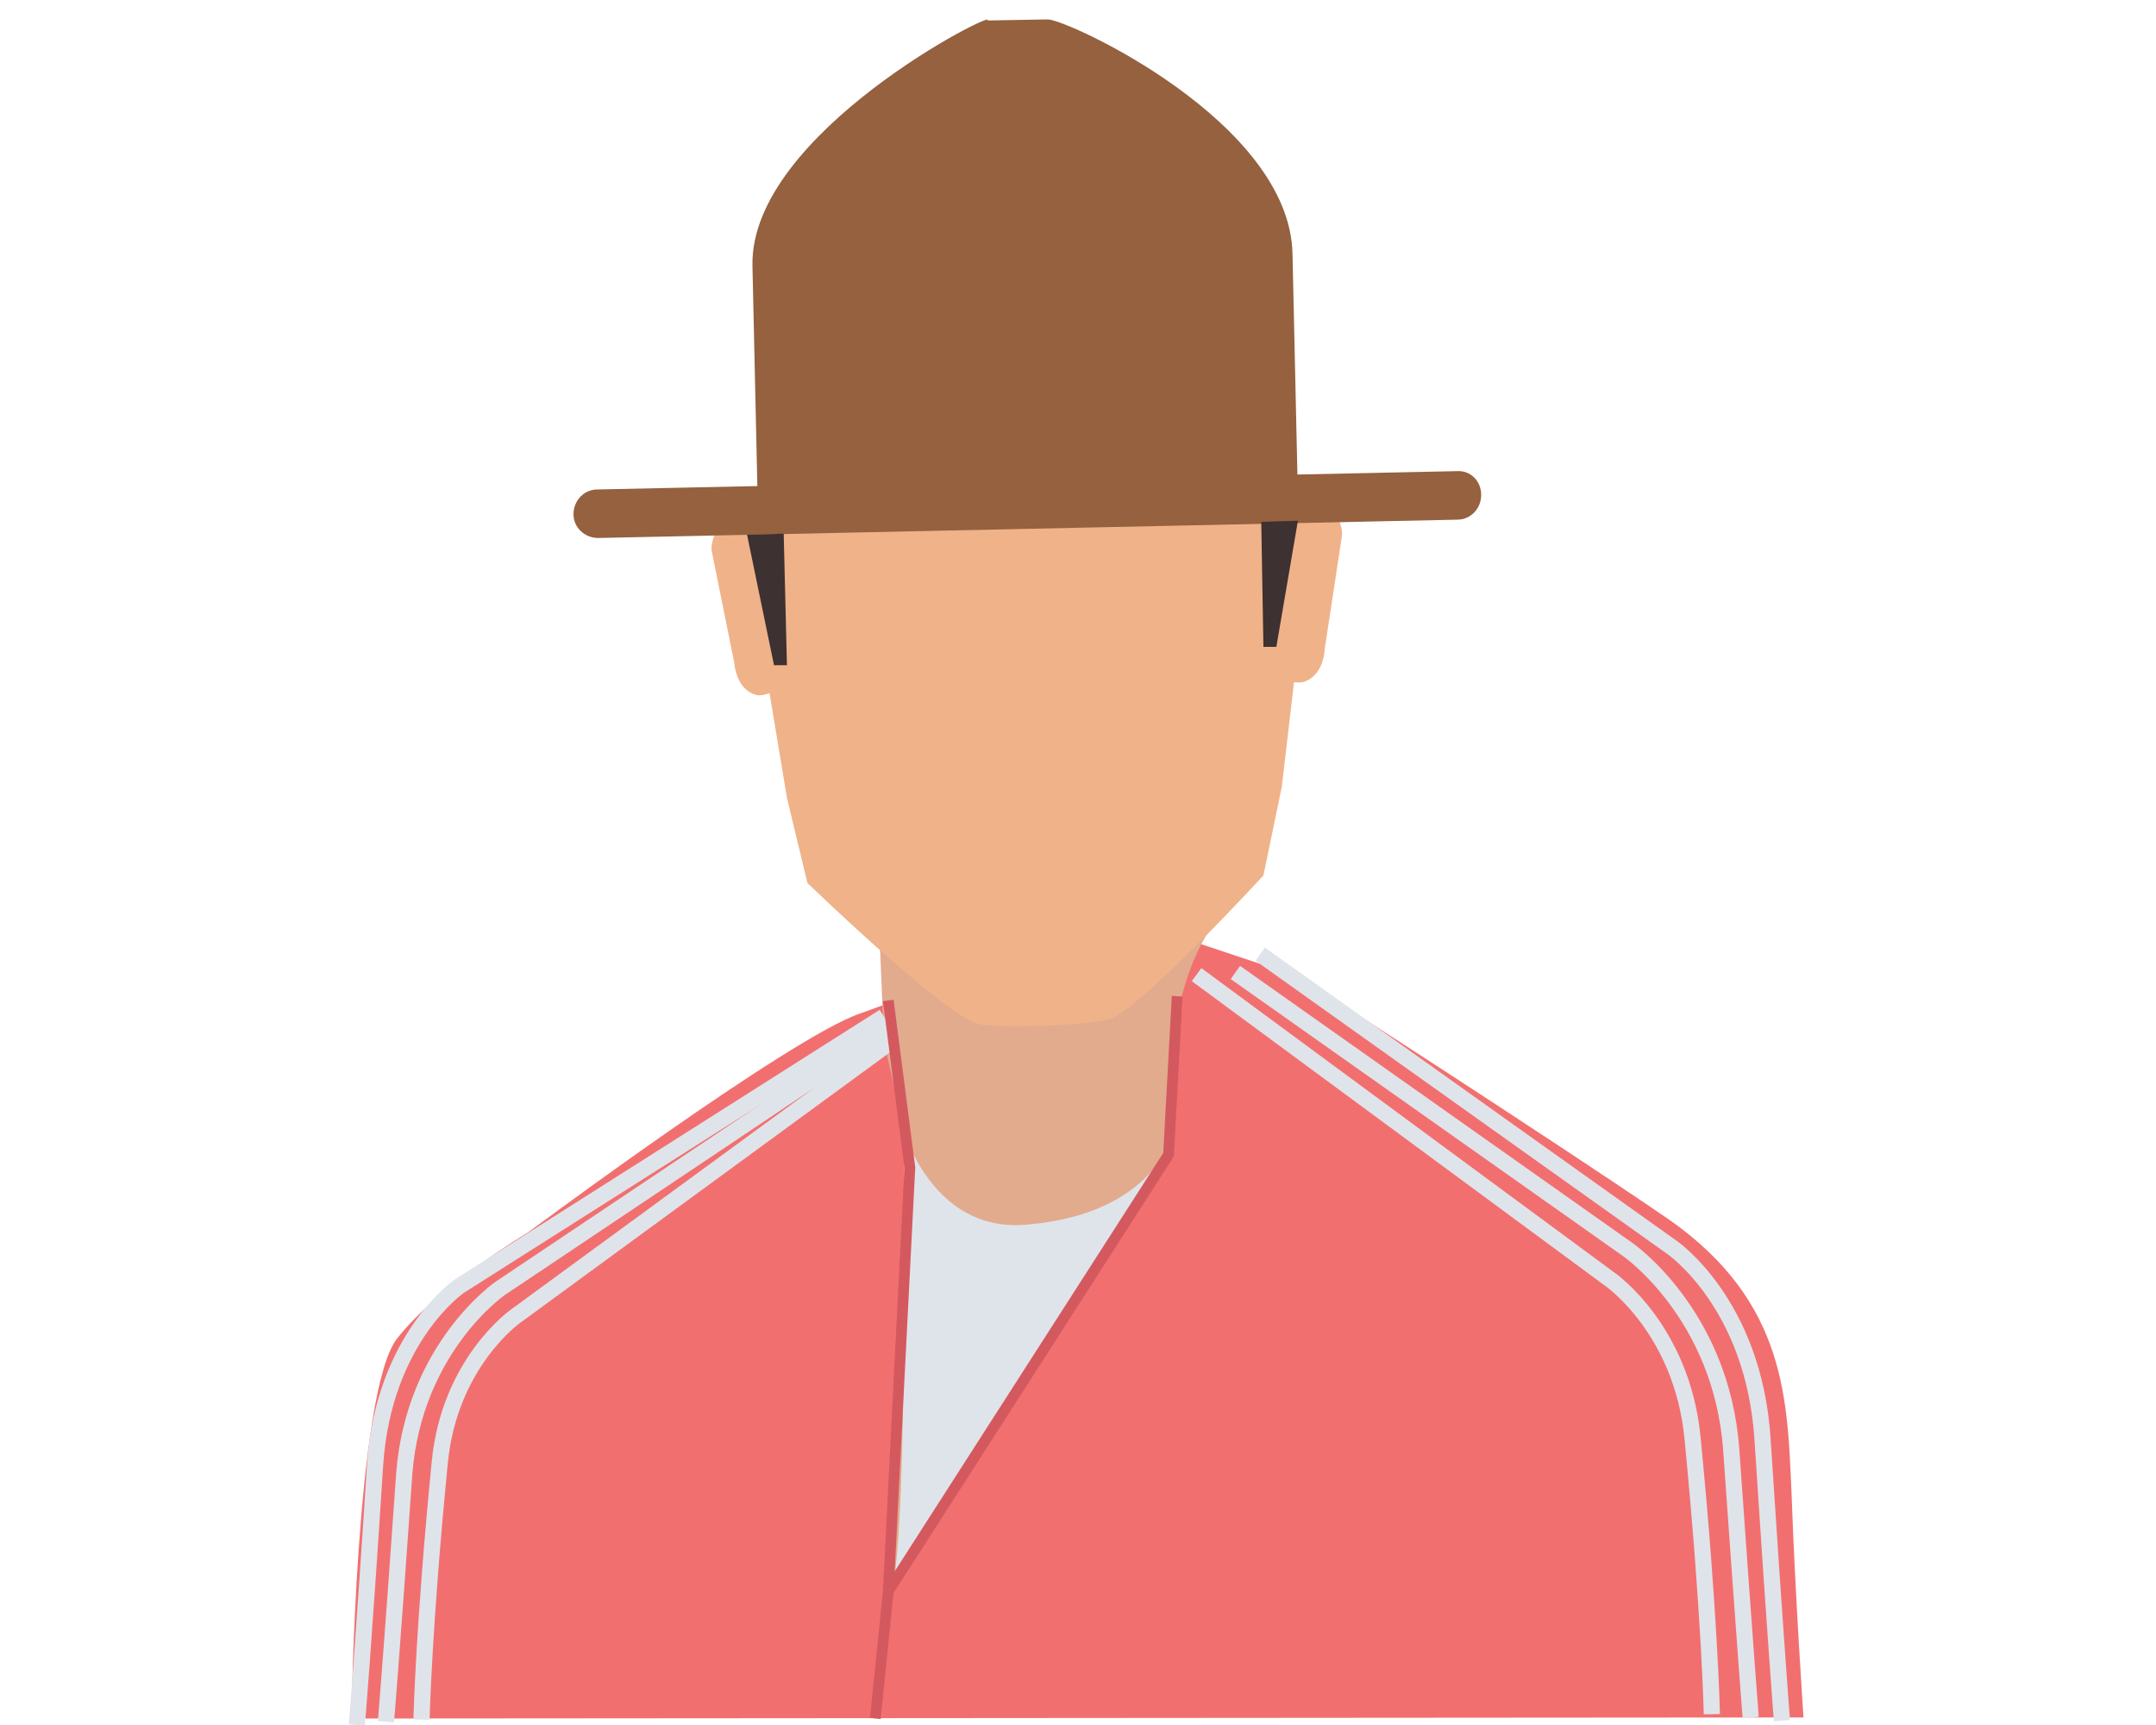 <?xml version="1.0" encoding="utf-8"?>
<!-- Generator: Adobe Illustrator 18.0.0, SVG Export Plug-In . SVG Version: 6.00 Build 0)  -->
<!DOCTYPE svg PUBLIC "-//W3C//DTD SVG 1.1//EN" "http://www.w3.org/Graphics/SVG/1.1/DTD/svg11.dtd">
<svg version="1.1" id="Layer_1" xmlns="http://www.w3.org/2000/svg" xmlns:xlink="http://www.w3.org/1999/xlink" x="0px" y="0px"
	 viewBox="0 0 200 160" enable-background="new 0 0 200 160" xml:space="preserve">
<g>
	<path fill="#F26F70" d="M49,114.3c0,0-8.4,5-12.2,9.9c-3.8,5-4.2,35.2-4.2,35.2l134.7-0.1c0,0-0.8-11.8-1.1-20.6
		c-0.4-8.8-0.4-17.9-11.4-25.6c-11.1-7.6-34.3-22.5-34.3-22.5l-20.7-6.9c0,0-6.4,5.5-20,10.3C73.3,96.2,49,114.3,49,114.3z"/>
	<path fill="#3D3131" d="M70.6,105.7"/>
	<path fill="#E2AB8D" d="M81.1,75.3L82,96.6l2.4,10.6c0,0,0.8,5.2-1.6,28.3c-0.4,3.8-0.5,12.1-0.5,12.1s27.1-39.9,26.6-43.2
		c-1.7-18.4,8.3-23.2,8.3-23.2l-0.8-9.6l0.3-4.8L81.1,75.3z"/>
	<path fill="#DFE4EA" d="M83,146.2C82.6,150,83,146.2,83,146.2s27.6-43.5,25.3-39.6c-1.9,3.3-5.7,6.4-13.2,7
		c-6.4,0.5-9.6-4.5-11-7.9C83.5,104.1,84.4,134.7,83,146.2z"/>
	<path fill="#F0B289" d="M95.5,46.3H95l-26.5,0.6L73,74l1.9,7.9c0,0,12.1,11.7,15.6,13c1.6,0.6,10.8,0.2,12.5-0.4
		c3-1.1,14.2-13.3,14.2-13.3l1.7-8.2l3.2-27.3L95.5,46.3z"/>
	<path fill="#F0B289" d="M73.6,61.1c0,1.8-1.4,3.3-3.2,3.4c0,0-2-0.1-2.3-3.1L66,51c0-1.8,1.4-3.3,3.2-3.4H70c1.8,0,3.3,1.4,3.4,3.2
		L73.6,61.1z"/>
	<path fill="#F0B289" d="M117.3,60.1c0,1.8,1.5,3.3,3.4,3.2c0,0,2-0.2,2.2-3.2l1.6-10.5c0-1.8-1.5-3.3-3.4-3.2h-0.8
		c-1.8,0-3.3,1.5-3.2,3.4L117.3,60.1z"/>
	<g>
		<path fill="#95613E" d="M70.3,47.1l-0.5-22.5C69.6,12.3,92.7,0.7,91.6,1.9l5.6-0.1c1.8,0,22.5,9.5,22.7,21.8l0.5,22.5"/>
		<path fill="#95613E" d="M137.4,45.9c0,1.3-1,2.3-2.2,2.3l-79.7,1.7c-1.3,0-2.3-1-2.3-2.2l0,0c0-1.3,1-2.3,2.2-2.3l79.7-1.7
			C136.4,43.6,137.4,44.6,137.4,45.9L137.4,45.9z"/>
	</g>
	<polygon fill="#3D3131" points="69.3,49.6 71.8,61.7 73,61.7 72.7,49.5 	"/>
	<polygon fill="#3D3131" points="120.4,48.3 118.4,60 117.2,60 117,48.4 	"/>
	<polyline fill="none" stroke="#D4595F" stroke-miterlimit="10" points="109.2,92.4 108.4,107.1 82.4,147.6 	"/>
	<g>
		<path fill="none" stroke="#DFE4EA" stroke-width="1.5" stroke-miterlimit="10" d="M116.9,88.5l38.2,27.2c0,0,7.6,5.2,8.4,17.8
			c1.2,18.5,1.8,26.1,1.8,26.1"/>
		<path fill="none" stroke="#DFE4EA" stroke-width="1.5" stroke-miterlimit="10" d="M114.6,90.2l36.4,25.7c0,0,8.7,6,9.6,18.6
			c1.3,18.5,1.8,24.8,1.8,24.8"/>
		<path fill="none" stroke="#DFE4EA" stroke-width="1.5" stroke-miterlimit="10" d="M111,90.4l38.4,28.3c0,0,6.6,4.6,7.6,14.6
			c1.6,16.4,1.8,25.7,1.8,25.7"/>
	</g>
	<g>
		<path fill="none" stroke="#DFE4EA" stroke-width="1.5" stroke-miterlimit="10" d="M82,94.3l-39.4,25c0,0-7,4.8-7.8,16.5
			C33.7,153,33.1,160,33.1,160"/>
		<path fill="none" stroke="#DFE4EA" stroke-width="1.5" stroke-miterlimit="10" d="M82.4,95.4l-36,24.1c0,0-8,5.5-8.9,17.2
			c-1.2,17.2-1.7,23-1.7,23"/>
		<path fill="none" stroke="#DFE4EA" stroke-width="1.5" stroke-miterlimit="10" d="M82.8,96.5l-35,25.6c0,0-6.1,4.3-7,13.5
			c-1.5,15.2-1.7,23.9-1.7,23.9"/>
	</g>
	<polyline fill="none" stroke="#D4595F" stroke-miterlimit="10" points="82.4,92.8 84.4,108.3 82.4,147.6 81.2,159.4 	"/>
</g>
</svg>
